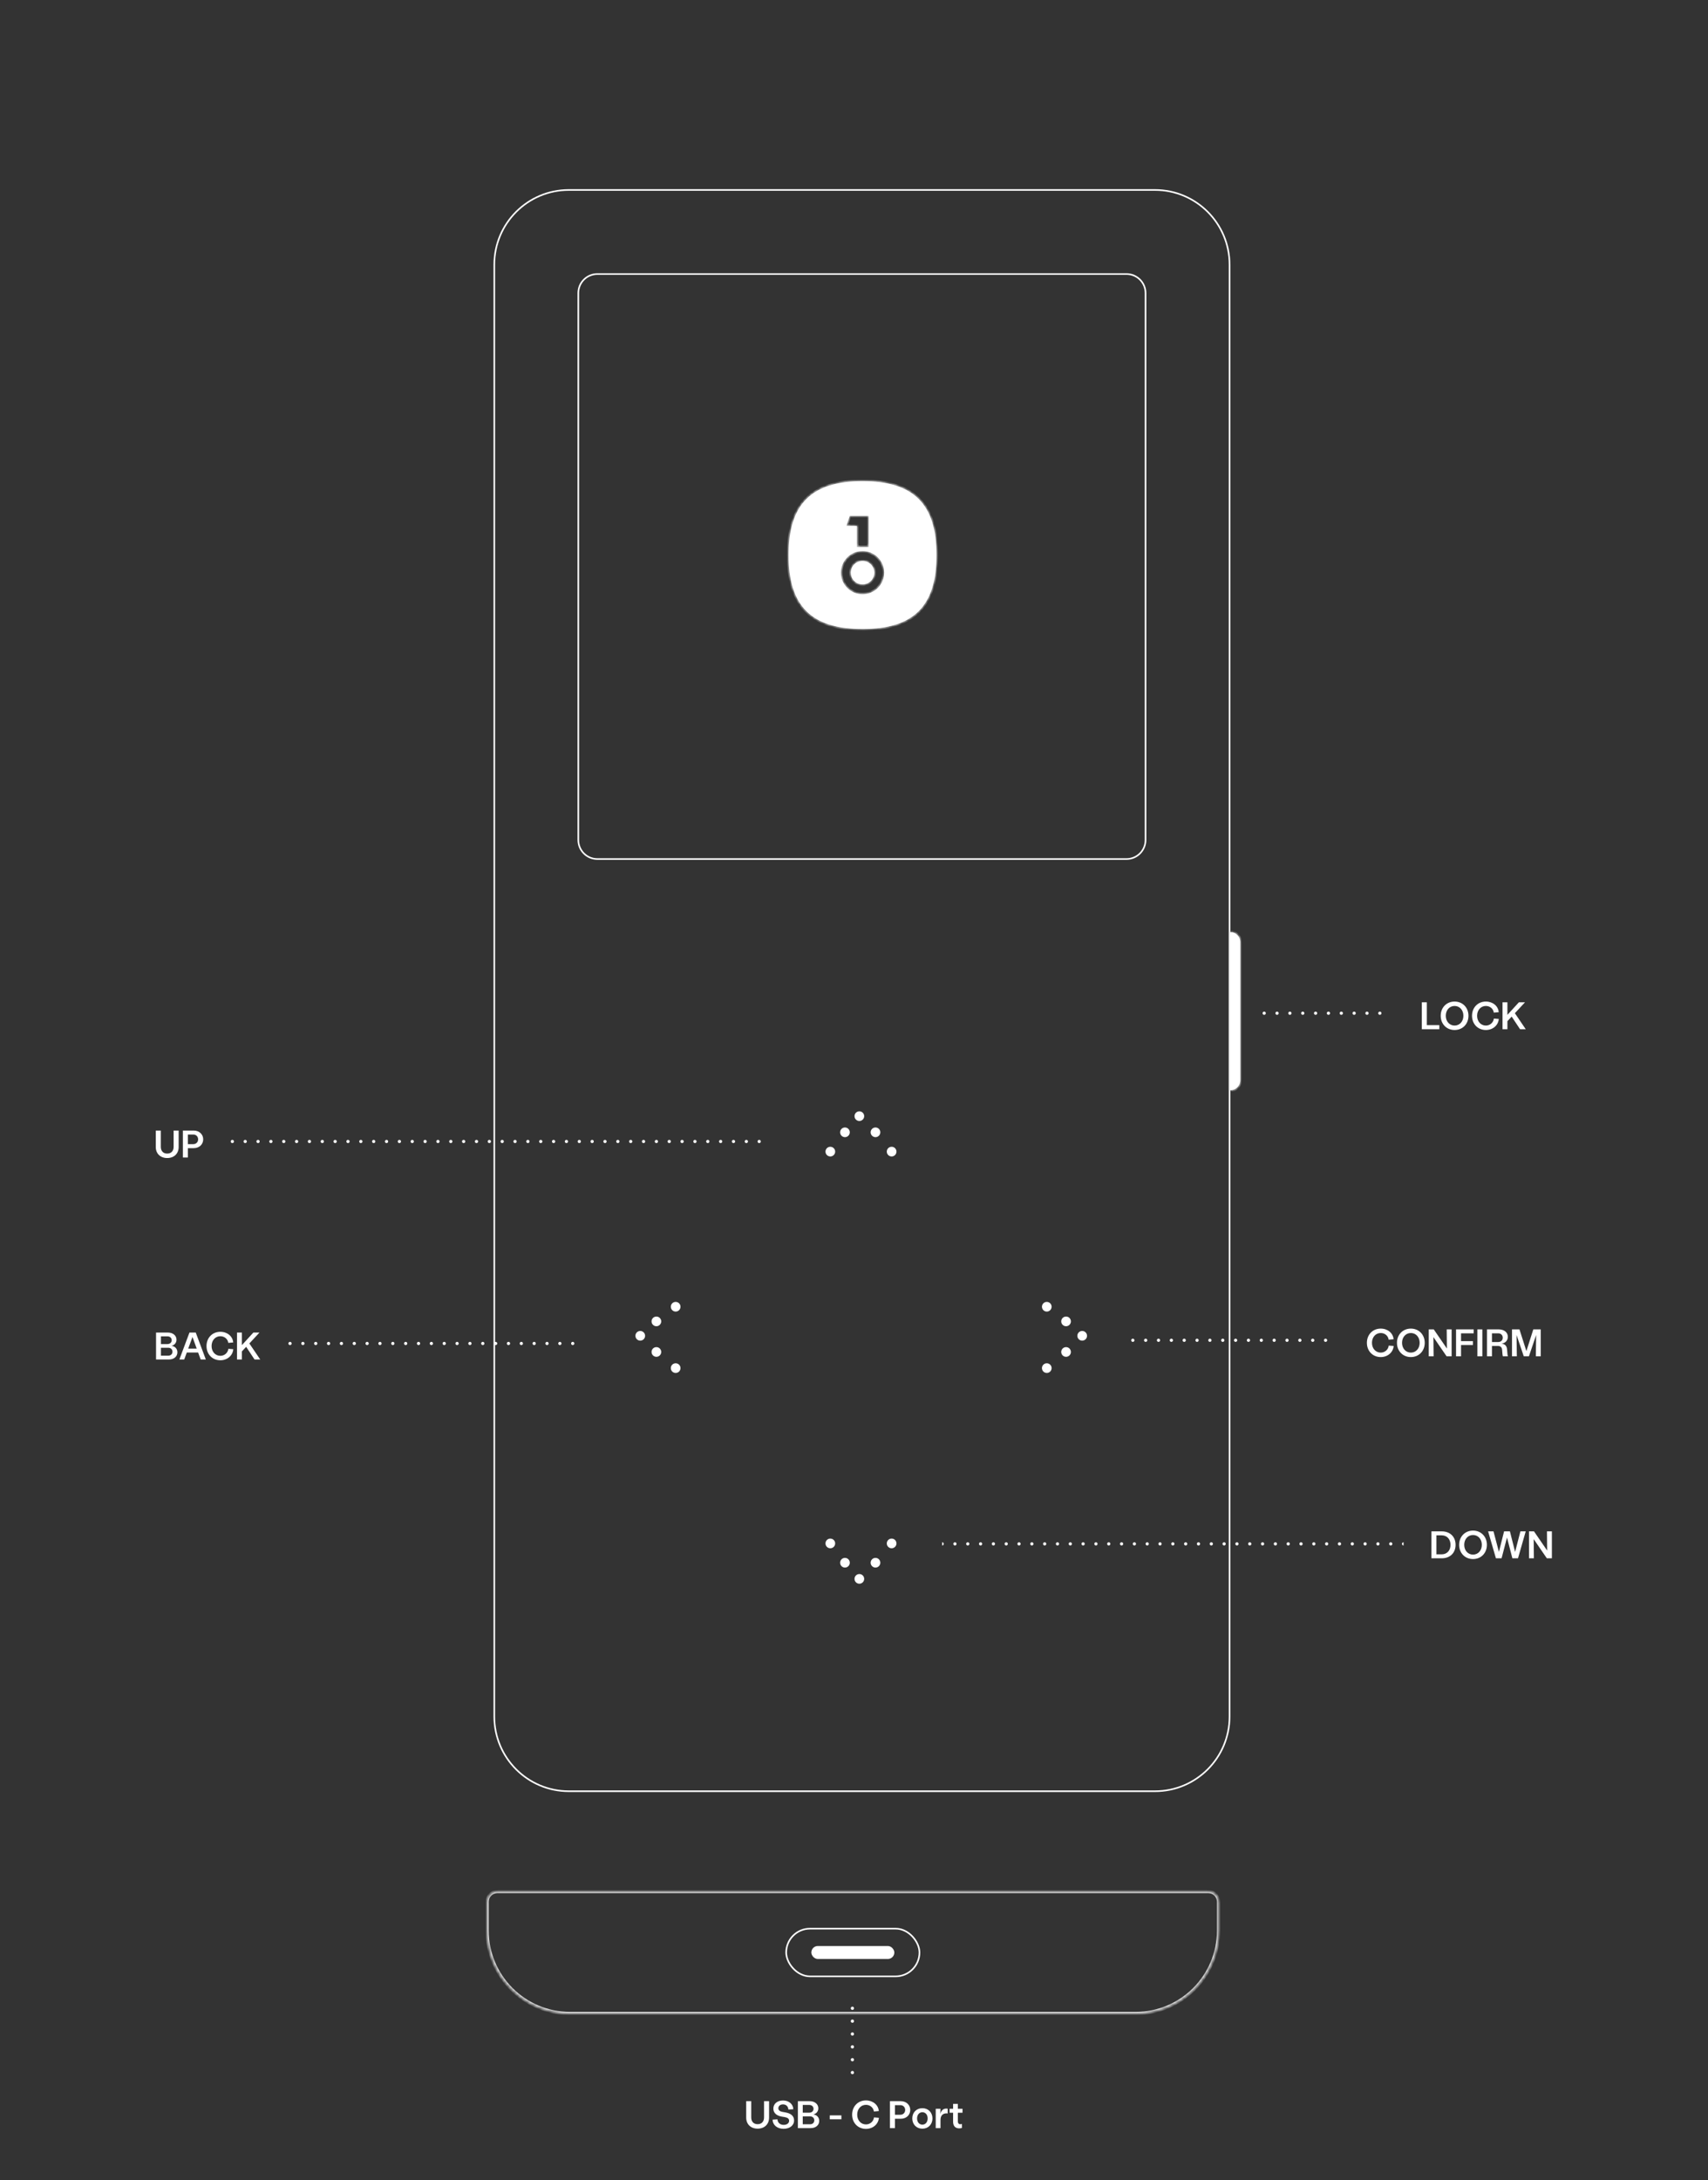 <svg width="533" height="680" viewBox="0 0 533 680" fill="none" xmlns="http://www.w3.org/2000/svg">
<rect x="0" y="0" width="533" height="680" fill="#333333" stroke="none"/>
<path d="M154.25 82.551C154.25 69.682 164.667 59.25 177.517 59.25H360.429C373.279 59.25 383.696 69.682 383.696 82.551V535.347C383.696 548.216 373.279 558.648 360.429 558.648H177.517C164.667 558.648 154.25 548.216 154.25 535.347V82.551Z" stroke="white" stroke-width="0.5"/>
<mask id="path-2-inside-1_5753_24257" fill="white">
<path d="M383.947 290.695C385.663 290.695 387.054 292.087 387.054 293.803V336.916C387.054 338.632 385.663 340.023 383.947 340.023V290.695Z"/>
</mask>
<path d="M383.947 290.695C385.663 290.695 387.054 292.087 387.054 293.803V336.916C387.054 338.632 385.663 340.023 383.947 340.023V290.695Z" fill="white"/>
<path d="M386.554 293.803V336.916H387.554V293.803H386.554ZM384.447 340.023V290.695H383.447V340.023H384.447ZM386.554 336.916C386.554 338.356 385.387 339.523 383.947 339.523V340.523C385.939 340.523 387.554 338.908 387.554 336.916H386.554ZM383.947 291.195C385.387 291.195 386.554 292.363 386.554 293.803H387.554C387.554 291.81 385.939 290.195 383.947 290.195V291.195Z" fill="white" mask="url(#path-2-inside-1_5753_24257)"/>
<path d="M337.71 417.869C337.015 417.869 336.45 417.305 336.45 416.608C336.45 415.911 337.015 415.347 337.71 415.347C338.406 415.347 338.97 415.911 338.97 416.608C338.97 417.305 338.406 417.869 337.71 417.869Z" fill="white" stroke="white" stroke-width="0.5"/>
<path d="M332.676 413.373C331.98 413.373 331.416 412.808 331.416 412.112C331.416 411.415 331.98 410.851 332.676 410.851C333.371 410.851 333.936 411.415 333.936 412.112C333.936 412.808 333.371 413.373 332.676 413.373Z" fill="white" stroke="white" stroke-width="0.5"/>
<path d="M326.661 408.804C325.966 408.804 325.402 408.24 325.402 407.543C325.402 406.847 325.966 406.282 326.661 406.282C327.357 406.282 327.921 406.847 327.921 407.543C327.921 408.24 327.357 408.804 326.661 408.804Z" fill="white" stroke="white" stroke-width="0.5"/>
<path d="M332.676 422.91C331.98 422.91 331.416 422.346 331.416 421.649C331.416 420.952 331.98 420.388 332.676 420.388C333.371 420.388 333.936 420.952 333.936 421.649C333.936 422.346 333.371 422.91 332.676 422.91Z" fill="white" stroke="white" stroke-width="0.5"/>
<path d="M326.661 427.947C325.966 427.947 325.402 427.383 325.402 426.686C325.402 425.989 325.966 425.425 326.661 425.425C327.357 425.425 327.921 425.989 327.921 426.686C327.921 427.383 327.357 427.947 326.661 427.947Z" fill="white" stroke="white" stroke-width="0.5"/>
<path d="M199.799 417.869C200.495 417.869 201.059 417.305 201.059 416.608C201.059 415.911 200.495 415.347 199.799 415.347C199.103 415.347 198.539 415.911 198.539 416.608C198.539 417.305 199.103 417.869 199.799 417.869Z" fill="white" stroke="white" stroke-width="0.5"/>
<path d="M204.834 413.373C205.529 413.373 206.094 412.808 206.094 412.112C206.094 411.415 205.529 410.851 204.834 410.851C204.138 410.851 203.574 411.415 203.574 412.112C203.574 412.808 204.138 413.373 204.834 413.373Z" fill="white" stroke="white" stroke-width="0.5"/>
<path d="M210.848 408.804C211.543 408.804 212.108 408.24 212.108 407.543C212.108 406.847 211.543 406.282 210.848 406.282C210.152 406.282 209.588 406.847 209.588 407.543C209.588 408.24 210.152 408.804 210.848 408.804Z" fill="white" stroke="white" stroke-width="0.5"/>
<path d="M204.834 422.91C205.529 422.91 206.094 422.346 206.094 421.649C206.094 420.952 205.529 420.388 204.834 420.388C204.138 420.388 203.574 420.952 203.574 421.649C203.574 422.346 204.138 422.91 204.834 422.91Z" fill="white" stroke="white" stroke-width="0.5"/>
<path d="M210.848 427.947C211.543 427.947 212.108 427.383 212.108 426.686C212.108 425.989 211.543 425.425 210.848 425.425C210.152 425.425 209.588 425.989 209.588 426.686C209.588 427.383 210.152 427.947 210.848 427.947Z" fill="white" stroke="white" stroke-width="0.5"/>
<path d="M269.43 348.106C269.43 348.803 268.866 349.367 268.171 349.367C267.475 349.367 266.911 348.803 266.911 348.106C266.911 347.409 267.475 346.845 268.171 346.845C268.866 346.845 269.43 347.409 269.43 348.106Z" fill="white" stroke="white" stroke-width="0.5"/>
<path d="M264.936 353.144C264.936 353.841 264.372 354.405 263.676 354.405C262.98 354.405 262.416 353.841 262.416 353.144C262.416 352.447 262.98 351.883 263.676 351.883C264.372 351.883 264.936 352.447 264.936 353.144Z" fill="white" stroke="white" stroke-width="0.5"/>
<path d="M260.372 359.164C260.372 359.861 259.808 360.426 259.112 360.426C258.416 360.426 257.852 359.861 257.852 359.164C257.852 358.468 258.416 357.903 259.112 357.903C259.808 357.903 260.372 358.468 260.372 359.164Z" fill="white" stroke="white" stroke-width="0.5"/>
<path d="M274.464 353.144C274.464 353.841 273.9 354.405 273.204 354.405C272.509 354.405 271.944 353.841 271.944 353.144C271.944 352.447 272.509 351.883 273.204 351.883C273.9 351.883 274.464 352.447 274.464 353.144Z" fill="white" stroke="white" stroke-width="0.5"/>
<path d="M279.502 359.164C279.502 359.861 278.937 360.426 278.242 360.426C277.546 360.426 276.982 359.861 276.982 359.164C276.982 358.468 277.546 357.903 278.242 357.903C278.937 357.903 279.502 358.468 279.502 359.164Z" fill="white" stroke="white" stroke-width="0.5"/>
<path d="M269.43 492.419C269.43 491.722 268.865 491.157 268.17 491.157C267.474 491.157 266.91 491.722 266.91 492.419C266.91 493.115 267.474 493.68 268.17 493.68C268.865 493.68 269.43 493.115 269.43 492.419Z" fill="white" stroke="white" stroke-width="0.5"/>
<path d="M264.939 487.38C264.939 486.684 264.374 486.119 263.679 486.119C262.983 486.119 262.419 486.684 262.419 487.38C262.419 488.077 262.983 488.642 263.679 488.642C264.374 488.642 264.939 488.077 264.939 487.38Z" fill="white" stroke="white" stroke-width="0.5"/>
<path d="M260.372 481.361C260.372 480.664 259.808 480.1 259.112 480.1C258.416 480.1 257.852 480.664 257.852 481.361C257.852 482.058 258.416 482.622 259.112 482.622C259.808 482.622 260.372 482.058 260.372 481.361Z" fill="white" stroke="white" stroke-width="0.5"/>
<path d="M274.464 487.38C274.464 486.684 273.9 486.119 273.204 486.119C272.509 486.119 271.944 486.684 271.944 487.38C271.944 488.077 272.509 488.642 273.204 488.642C273.9 488.642 274.464 488.077 274.464 487.38Z" fill="white" stroke="white" stroke-width="0.5"/>
<path d="M279.502 481.361C279.502 480.664 278.937 480.1 278.242 480.1C277.546 480.1 276.982 480.664 276.982 481.361C276.982 482.058 277.546 482.622 278.242 482.622C278.937 482.622 279.502 482.058 279.502 481.361Z" fill="white" stroke="white" stroke-width="0.5"/>
<path d="M180.467 91.413C180.467 88.129 183.129 85.468 186.412 85.468H351.534C354.817 85.468 357.479 88.129 357.479 91.413V261.968C357.479 265.251 354.817 267.913 351.534 267.913H186.412C183.129 267.913 180.467 265.251 180.467 261.968V91.413Z" stroke="white" stroke-width="0.5"/>
<mask id="path-25-inside-2_5753_24257" fill="white">
<path fill-rule="evenodd" clip-rule="evenodd" d="M269.168 196.175C285.111 196.175 292.261 189.035 292.261 173.117C292.261 157.199 285.111 150.06 269.168 150.06C253.226 150.06 246.075 157.199 246.075 173.117C246.075 189.035 253.226 196.175 269.168 196.175ZM271.088 160.882H265.173L264.135 164.015H267.421V170.614H271.088V160.882ZM275.915 178.6C275.915 182.32 272.895 185.335 269.169 185.335C265.444 185.335 262.424 182.32 262.424 178.6C262.424 174.881 265.444 171.866 269.169 171.866C272.895 171.866 275.915 174.881 275.915 178.6ZM272.852 178.6C272.852 180.631 271.203 182.278 269.169 182.278C267.135 182.278 265.486 180.631 265.486 178.6C265.486 176.569 267.135 174.923 269.169 174.923C271.203 174.923 272.852 176.569 272.852 178.6Z"/>
</mask>
<path fill-rule="evenodd" clip-rule="evenodd" d="M269.168 196.175C285.111 196.175 292.261 189.035 292.261 173.117C292.261 157.199 285.111 150.06 269.168 150.06C253.226 150.06 246.075 157.199 246.075 173.117C246.075 189.035 253.226 196.175 269.168 196.175ZM271.088 160.882H265.173L264.135 164.015H267.421V170.614H271.088V160.882ZM275.915 178.6C275.915 182.32 272.895 185.335 269.169 185.335C265.444 185.335 262.424 182.32 262.424 178.6C262.424 174.881 265.444 171.866 269.169 171.866C272.895 171.866 275.915 174.881 275.915 178.6ZM272.852 178.6C272.852 180.631 271.203 182.278 269.169 182.278C267.135 182.278 265.486 180.631 265.486 178.6C265.486 176.569 267.135 174.923 269.169 174.923C271.203 174.923 272.852 176.569 272.852 178.6Z" fill="white"/>
<path d="M265.173 160.882V160.382H264.812L264.698 160.725L265.173 160.882ZM271.088 160.882H271.588V160.382H271.088V160.882ZM264.135 164.015L263.661 163.858L263.443 164.515H264.135V164.015ZM267.421 164.015H267.921V163.515H267.421V164.015ZM267.421 170.614H266.921V171.114H267.421V170.614ZM271.088 170.614V171.114H271.588V170.614H271.088ZM291.761 173.117C291.761 181.012 289.987 186.62 286.34 190.261C282.693 193.903 277.076 195.675 269.168 195.675V196.675C277.203 196.675 283.133 194.877 287.047 190.969C290.961 187.061 292.761 181.14 292.761 173.117H291.761ZM269.168 150.56C277.076 150.56 282.693 152.332 286.34 155.973C289.987 159.614 291.761 165.222 291.761 173.117H292.761C292.761 165.095 290.961 159.173 287.047 155.265C283.133 151.357 277.203 149.56 269.168 149.56V150.56ZM246.575 173.117C246.575 165.222 248.35 159.614 251.997 155.973C255.644 152.332 261.26 150.56 269.168 150.56V149.56C261.134 149.56 255.204 151.357 251.29 155.265C247.376 159.173 245.575 165.095 245.575 173.117H246.575ZM269.168 195.675C261.26 195.675 255.644 193.903 251.997 190.261C248.35 186.62 246.575 181.012 246.575 173.117H245.575C245.575 181.14 247.376 187.061 251.29 190.969C255.204 194.877 261.134 196.675 269.168 196.675V195.675ZM265.173 161.382H271.088V160.382H265.173V161.382ZM264.61 164.172L265.648 161.039L264.698 160.725L263.661 163.858L264.61 164.172ZM267.421 163.515H264.135V164.515H267.421V163.515ZM267.921 170.614V164.015H266.921V170.614H267.921ZM271.088 170.114H267.421V171.114H271.088V170.114ZM270.588 160.882V170.614H271.588V160.882H270.588ZM269.169 185.835C273.17 185.835 276.415 182.597 276.415 178.6H275.415C275.415 182.043 272.619 184.835 269.169 184.835V185.835ZM261.924 178.6C261.924 182.597 265.169 185.835 269.169 185.835V184.835C265.719 184.835 262.924 182.043 262.924 178.6H261.924ZM269.169 171.366C265.169 171.366 261.924 174.604 261.924 178.6H262.924C262.924 175.158 265.719 172.366 269.169 172.366V171.366ZM276.415 178.6C276.415 174.604 273.17 171.366 269.169 171.366V172.366C272.619 172.366 275.415 175.158 275.415 178.6H276.415ZM269.169 182.778C271.479 182.778 273.352 180.908 273.352 178.6H272.352C272.352 180.354 270.928 181.778 269.169 181.778V182.778ZM264.986 178.6C264.986 180.908 266.86 182.778 269.169 182.778V181.778C267.411 181.778 265.986 180.354 265.986 178.6H264.986ZM269.169 174.423C266.86 174.423 264.986 176.293 264.986 178.6H265.986C265.986 176.846 267.411 175.423 269.169 175.423V174.423ZM273.352 178.6C273.352 176.293 271.479 174.423 269.169 174.423V175.423C270.928 175.423 272.352 176.846 272.352 178.6H273.352Z" fill="white" mask="url(#path-25-inside-2_5753_24257)"/>
<path d="M52.176 361.168C54.324 361.168 55.752 359.788 55.752 357.724V352.6H54.18V357.676C54.18 358.972 53.412 359.776 52.176 359.776C50.94 359.776 50.184 358.972 50.184 357.676V352.6H48.612V357.724C48.612 359.788 50.04 361.168 52.176 361.168ZM57.075 361H58.635V358.084H60.459C62.199 358.084 63.411 356.896 63.411 355.336C63.411 353.788 62.199 352.6 60.459 352.6H57.075V361ZM58.635 356.836V353.836H60.303C61.191 353.836 61.827 354.46 61.827 355.336C61.827 356.212 61.191 356.836 60.303 356.836H58.635Z" fill="white"/>
<line x1="72.5" y1="356" x2="239.5" y2="356" stroke="white" stroke-linecap="round" stroke-linejoin="round" stroke-dasharray="0.01 4"/>
<line x1="353.5" y1="418" x2="417.5" y2="418" stroke="white" stroke-linecap="round" stroke-linejoin="round" stroke-dasharray="0.01 4"/>
<path d="M430.872 423.24C433.044 423.24 434.748 421.776 434.904 419.784L433.368 419.664C433.224 420.924 432.168 421.848 430.872 421.848C429.288 421.848 428.136 420.552 428.136 418.8C428.136 417.036 429.288 415.74 430.872 415.74C432.156 415.74 433.2 416.616 433.344 417.816L434.88 417.684C434.736 415.764 433.044 414.36 430.872 414.36C428.376 414.36 426.552 416.232 426.552 418.8C426.552 421.368 428.376 423.24 430.872 423.24ZM440.271 423.24C442.767 423.24 444.603 421.368 444.603 418.8C444.603 416.232 442.767 414.36 440.271 414.36C437.775 414.36 435.939 416.232 435.939 418.8C435.939 421.368 437.775 423.24 440.271 423.24ZM437.523 418.8C437.523 417.024 438.687 415.74 440.271 415.74C441.867 415.74 443.019 417.024 443.019 418.8C443.019 420.552 441.867 421.848 440.271 421.848C438.687 421.848 437.523 420.552 437.523 418.8ZM445.856 423H447.38L447.32 417.024L451.424 423H452.996V414.6H451.46L451.52 420.576L447.416 414.6H445.856V423ZM454.376 423H455.936V419.484H459.644V418.272H455.936V415.836H459.884V414.6H454.376V423ZM461.033 423H462.581V414.6H461.033V423ZM464.032 423H465.58V419.772H467.368C468.244 419.772 468.676 420.168 468.748 420.96L468.856 422.28C468.88 422.556 468.928 422.808 468.988 423H470.572C470.476 422.784 470.428 422.556 470.404 422.16L470.296 420.84C470.212 419.748 469.612 419.124 468.52 419.052C469.708 418.932 470.536 418.104 470.536 416.928C470.536 415.524 469.396 414.6 467.608 414.6H464.032V423ZM465.58 418.548V415.836H467.536C468.364 415.836 468.952 416.4 468.952 417.204C468.952 418.02 468.364 418.548 467.536 418.548H465.58ZM471.837 423H473.349L473.253 416.352L475.509 423H477.117L479.373 416.352L479.277 423H480.801V414.6H478.485L476.325 421.38L474.165 414.6H471.837V423Z" fill="white"/>
<line x1="394.5" y1="316" x2="434.5" y2="316" stroke="white" stroke-linecap="round" stroke-linejoin="round" stroke-dasharray="0.01 4"/>
<path d="M443.696 321H449.156V319.716H445.256V312.6H443.696V321ZM453.919 321.24C456.415 321.24 458.251 319.368 458.251 316.8C458.251 314.232 456.415 312.36 453.919 312.36C451.423 312.36 449.587 314.232 449.587 316.8C449.587 319.368 451.423 321.24 453.919 321.24ZM451.171 316.8C451.171 315.024 452.335 313.74 453.919 313.74C455.515 313.74 456.667 315.024 456.667 316.8C456.667 318.552 455.515 319.848 453.919 319.848C452.335 319.848 451.171 318.552 451.171 316.8ZM463.681 321.24C465.853 321.24 467.557 319.776 467.713 317.784L466.177 317.664C466.033 318.924 464.977 319.848 463.681 319.848C462.097 319.848 460.945 318.552 460.945 316.8C460.945 315.036 462.097 313.74 463.681 313.74C464.965 313.74 466.009 314.616 466.153 315.816L467.689 315.684C467.545 313.764 465.853 312.36 463.681 312.36C461.185 312.36 459.361 314.232 459.361 316.8C459.361 319.368 461.185 321.24 463.681 321.24ZM468.88 321H470.404V318.48L471.736 317.052L474.352 321H476.128L472.732 315.996L475.888 312.6H473.98L470.404 316.512V312.6H468.88V321Z" fill="white"/>
<path d="M294.005 482C294.281 482 294.505 481.776 294.505 481.5C294.505 481.224 294.281 481 294.005 481L294.005 482ZM297.995 481C297.719 481 297.495 481.224 297.495 481.5C297.495 481.776 297.719 482 297.995 482L297.995 481ZM298.005 482C298.281 482 298.505 481.776 298.505 481.5C298.505 481.224 298.281 481 298.005 481L298.005 482ZM301.995 481C301.719 481 301.495 481.224 301.495 481.5C301.495 481.776 301.719 482 301.995 482L301.995 481ZM302.005 482C302.281 482 302.505 481.776 302.505 481.5C302.505 481.224 302.281 481 302.005 481L302.005 482ZM305.995 481C305.719 481 305.495 481.224 305.495 481.5C305.495 481.776 305.719 482 305.995 482L305.995 481ZM306.005 482C306.281 482 306.505 481.776 306.505 481.5C306.505 481.224 306.281 481 306.005 481L306.005 482ZM309.995 481C309.719 481 309.495 481.224 309.495 481.5C309.495 481.776 309.719 482 309.995 482L309.995 481ZM310.005 482C310.281 482 310.505 481.776 310.505 481.5C310.505 481.224 310.281 481 310.005 481L310.005 482ZM313.995 481C313.719 481 313.495 481.224 313.495 481.5C313.495 481.776 313.719 482 313.995 482L313.995 481ZM314.005 482C314.281 482 314.505 481.776 314.505 481.5C314.505 481.224 314.281 481 314.005 481L314.005 482ZM317.995 481C317.719 481 317.495 481.224 317.495 481.5C317.495 481.776 317.719 482 317.995 482L317.995 481ZM318.005 482C318.281 482 318.505 481.776 318.505 481.5C318.505 481.224 318.281 481 318.005 481L318.005 482ZM321.995 481C321.719 481 321.495 481.224 321.495 481.5C321.495 481.776 321.719 482 321.995 482L321.995 481ZM322.005 482C322.281 482 322.505 481.776 322.505 481.5C322.505 481.224 322.281 481 322.005 481L322.005 482ZM325.995 481C325.719 481 325.495 481.224 325.495 481.5C325.495 481.776 325.719 482 325.995 482L325.995 481ZM326.005 482C326.281 482 326.505 481.776 326.505 481.5C326.505 481.224 326.281 481 326.005 481L326.005 482ZM329.995 481C329.719 481 329.495 481.224 329.495 481.5C329.495 481.776 329.719 482 329.995 482L329.995 481ZM330.005 482C330.281 482 330.505 481.776 330.505 481.5C330.505 481.224 330.281 481 330.005 481L330.005 482ZM333.995 481C333.719 481 333.495 481.224 333.495 481.5C333.495 481.776 333.719 482 333.995 482L333.995 481ZM334.005 482C334.281 482 334.505 481.776 334.505 481.5C334.505 481.224 334.281 481 334.005 481L334.005 482ZM337.995 481C337.719 481 337.495 481.224 337.495 481.5C337.495 481.776 337.719 482 337.995 482L337.995 481ZM338.005 482C338.281 482 338.505 481.776 338.505 481.5C338.505 481.224 338.281 481 338.005 481L338.005 482ZM341.995 481C341.719 481 341.495 481.224 341.495 481.5C341.495 481.776 341.719 482 341.995 482L341.995 481ZM342.005 482C342.281 482 342.505 481.776 342.505 481.5C342.505 481.224 342.281 481 342.005 481L342.005 482ZM345.995 481C345.719 481 345.495 481.224 345.495 481.5C345.495 481.776 345.719 482 345.995 482L345.995 481ZM346.005 482C346.281 482 346.505 481.776 346.505 481.5C346.505 481.224 346.281 481 346.005 481L346.005 482ZM349.995 481C349.719 481 349.495 481.224 349.495 481.5C349.495 481.776 349.719 482 349.995 482L349.995 481ZM350.005 482C350.281 482 350.505 481.776 350.505 481.5C350.505 481.224 350.281 481 350.005 481L350.005 482ZM353.995 481C353.719 481 353.495 481.224 353.495 481.5C353.495 481.776 353.719 482 353.995 482L353.995 481ZM354.005 482C354.281 482 354.505 481.776 354.505 481.5C354.505 481.224 354.281 481 354.005 481L354.005 482ZM357.995 481C357.719 481 357.495 481.224 357.495 481.5C357.495 481.776 357.719 482 357.995 482L357.995 481ZM358.005 482C358.281 482 358.505 481.776 358.505 481.5C358.505 481.224 358.281 481 358.005 481L358.005 482ZM361.995 481C361.719 481 361.495 481.224 361.495 481.5C361.495 481.776 361.719 482 361.995 482L361.995 481ZM362.005 482C362.281 482 362.505 481.776 362.505 481.5C362.505 481.224 362.281 481 362.005 481L362.005 482ZM365.995 481C365.719 481 365.495 481.224 365.495 481.5C365.495 481.776 365.719 482 365.995 482L365.995 481ZM366.005 482C366.281 482 366.505 481.776 366.505 481.5C366.505 481.224 366.281 481 366.005 481L366.005 482ZM369.995 481C369.719 481 369.495 481.224 369.495 481.5C369.495 481.776 369.719 482 369.995 482L369.995 481ZM370.005 482C370.281 482 370.505 481.776 370.505 481.5C370.505 481.224 370.281 481 370.005 481L370.005 482ZM373.995 481C373.719 481 373.495 481.224 373.495 481.5C373.495 481.776 373.719 482 373.995 482L373.995 481ZM374.005 482C374.281 482 374.505 481.776 374.505 481.5C374.505 481.224 374.281 481 374.005 481L374.005 482ZM377.995 481C377.719 481 377.495 481.224 377.495 481.5C377.495 481.776 377.719 482 377.995 482L377.995 481ZM378.005 482C378.281 482 378.505 481.776 378.505 481.5C378.505 481.224 378.281 481 378.005 481L378.005 482ZM381.995 481C381.719 481 381.495 481.224 381.495 481.5C381.495 481.776 381.719 482 381.995 482L381.995 481ZM382.005 482C382.281 482 382.505 481.776 382.505 481.5C382.505 481.224 382.281 481 382.005 481L382.005 482ZM385.995 481C385.719 481 385.495 481.224 385.495 481.5C385.495 481.776 385.719 482 385.995 482L385.995 481ZM386.005 482C386.281 482 386.505 481.776 386.505 481.5C386.505 481.224 386.281 481 386.005 481L386.005 482ZM389.995 481C389.719 481 389.495 481.224 389.495 481.5C389.495 481.776 389.719 482 389.995 482L389.995 481ZM390.005 482C390.281 482 390.505 481.776 390.505 481.5C390.505 481.224 390.281 481 390.005 481L390.005 482ZM393.995 481C393.719 481 393.495 481.224 393.495 481.5C393.495 481.776 393.719 482 393.995 482L393.995 481ZM394.005 482C394.281 482 394.505 481.776 394.505 481.5C394.505 481.224 394.281 481 394.005 481L394.005 482ZM397.995 481C397.719 481 397.495 481.224 397.495 481.5C397.495 481.776 397.719 482 397.995 482L397.995 481ZM398.005 482C398.281 482 398.505 481.776 398.505 481.5C398.505 481.224 398.281 481 398.005 481L398.005 482ZM401.995 481C401.719 481 401.495 481.224 401.495 481.5C401.495 481.776 401.719 482 401.995 482L401.995 481ZM402.005 482C402.281 482 402.505 481.776 402.505 481.5C402.505 481.224 402.281 481 402.005 481L402.005 482ZM405.995 481C405.719 481 405.495 481.224 405.495 481.5C405.495 481.776 405.719 482 405.995 482L405.995 481ZM406.005 482C406.281 482 406.505 481.776 406.505 481.5C406.505 481.224 406.281 481 406.005 481L406.005 482ZM409.995 481C409.719 481 409.495 481.224 409.495 481.5C409.495 481.776 409.719 482 409.995 482L409.995 481ZM410.005 482C410.281 482 410.505 481.776 410.505 481.5C410.505 481.224 410.281 481 410.005 481L410.005 482ZM413.995 481C413.719 481 413.495 481.224 413.495 481.5C413.495 481.776 413.719 482 413.995 482L413.995 481ZM414.005 482C414.281 482 414.505 481.776 414.505 481.5C414.505 481.224 414.281 481 414.005 481L414.005 482ZM417.995 481C417.719 481 417.495 481.224 417.495 481.5C417.495 481.776 417.719 482 417.995 482L417.995 481ZM418.005 482C418.281 482 418.505 481.776 418.505 481.5C418.505 481.224 418.281 481 418.005 481L418.005 482ZM421.995 481C421.719 481 421.495 481.224 421.495 481.5C421.495 481.776 421.719 482 421.995 482L421.995 481ZM422.005 482C422.281 482 422.505 481.776 422.505 481.5C422.505 481.224 422.281 481 422.005 481L422.005 482ZM425.995 481C425.719 481 425.495 481.224 425.495 481.5C425.495 481.776 425.719 482 425.995 482L425.995 481ZM426.005 482C426.281 482 426.505 481.776 426.505 481.5C426.505 481.224 426.281 481 426.005 481L426.005 482ZM429.995 481C429.719 481 429.495 481.224 429.495 481.5C429.495 481.776 429.719 482 429.995 482L429.995 481ZM430.005 482C430.281 482 430.505 481.776 430.505 481.5C430.505 481.224 430.281 481 430.005 481L430.005 482ZM433.995 481C433.719 481 433.495 481.224 433.495 481.5C433.495 481.776 433.719 482 433.995 482L433.995 481ZM434.005 482C434.281 482 434.505 481.776 434.505 481.5C434.505 481.224 434.281 481 434.005 481L434.005 482ZM437.995 481C437.719 481 437.495 481.224 437.495 481.5C437.495 481.776 437.719 482 437.995 482L437.995 481ZM294 482L294.005 482L294.005 481L294 481L294 482ZM297.995 482L298.005 482L298.005 481L297.995 481L297.995 482ZM301.995 482L302.005 482L302.005 481L301.995 481L301.995 482ZM305.995 482L306.005 482L306.005 481L305.995 481L305.995 482ZM309.995 482L310.005 482L310.005 481L309.995 481L309.995 482ZM313.995 482L314.005 482L314.005 481L313.995 481L313.995 482ZM317.995 482L318.005 482L318.005 481L317.995 481L317.995 482ZM321.995 482L322.005 482L322.005 481L321.995 481L321.995 482ZM325.995 482L326.005 482L326.005 481L325.995 481L325.995 482ZM329.995 482L330.005 482L330.005 481L329.995 481L329.995 482ZM333.995 482L334.005 482L334.005 481L333.995 481L333.995 482ZM337.995 482L338.005 482L338.005 481L337.995 481L337.995 482ZM341.995 482L342.005 482L342.005 481L341.995 481L341.995 482ZM345.995 482L346.005 482L346.005 481L345.995 481L345.995 482ZM349.995 482L350.005 482L350.005 481L349.995 481L349.995 482ZM353.995 482L354.005 482L354.005 481L353.995 481L353.995 482ZM357.995 482L358.005 482L358.005 481L357.995 481L357.995 482ZM361.995 482L362.005 482L362.005 481L361.995 481L361.995 482ZM365.995 482L366.005 482L366.005 481L365.995 481L365.995 482ZM369.995 482L370.005 482L370.005 481L369.995 481L369.995 482ZM373.995 482L374.005 482L374.005 481L373.995 481L373.995 482ZM377.995 482L378.005 482L378.005 481L377.995 481L377.995 482ZM381.995 482L382.005 482L382.005 481L381.995 481L381.995 482ZM385.995 482L386.005 482L386.005 481L385.995 481L385.995 482ZM389.995 482L390.005 482L390.005 481L389.995 481L389.995 482ZM393.995 482L394.005 482L394.005 481L393.995 481L393.995 482ZM397.995 482L398.005 482L398.005 481L397.995 481L397.995 482ZM401.995 482L402.005 482L402.005 481L401.995 481L401.995 482ZM405.995 482L406.005 482L406.005 481L405.995 481L405.995 482ZM409.995 482L410.005 482L410.005 481L409.995 481L409.995 482ZM413.995 482L414.005 482L414.005 481L413.995 481L413.995 482ZM417.995 482L418.005 482L418.005 481L417.995 481L417.995 482ZM421.995 482L422.005 482L422.005 481L421.995 481L421.995 482ZM425.995 482L426.005 482L426.005 481L425.995 481L425.995 482ZM429.995 482L430.005 482L430.005 481L429.995 481L429.995 482ZM433.995 482L434.005 482L434.005 481L433.995 481L433.995 482ZM437.995 482L438 482L438 481L437.995 481L437.995 482Z" fill="white"/>
<path d="M446.696 486H449.912C452.504 486 454.232 484.32 454.232 481.8C454.232 479.28 452.504 477.6 449.912 477.6H446.696V486ZM448.244 484.764V478.836H449.876C451.544 478.836 452.648 480.024 452.648 481.8C452.648 483.576 451.544 484.764 449.876 484.764H448.244ZM459.673 486.24C462.169 486.24 464.005 484.368 464.005 481.8C464.005 479.232 462.169 477.36 459.673 477.36C457.177 477.36 455.341 479.232 455.341 481.8C455.341 484.368 457.177 486.24 459.673 486.24ZM456.925 481.8C456.925 480.024 458.089 478.74 459.673 478.74C461.269 478.74 462.421 480.024 462.421 481.8C462.421 483.552 461.269 484.848 459.673 484.848C458.089 484.848 456.925 483.552 456.925 481.8ZM466.818 486H468.582L470.274 479.532L471.954 486H473.706L476.118 477.6H474.462L472.806 484.008L471.186 477.6H469.362L467.754 484.008L466.062 477.6H464.382L466.818 486ZM477.141 486H478.665L478.605 480.024L482.709 486H484.281V477.6H482.745L482.805 483.576L478.701 477.6H477.141V486Z" fill="white"/>
<g clip-path="url(#clip0_5753_24257)">
<line x1="265.999" y1="650.403" x2="265.999" y2="625.5" stroke="white" stroke-linecap="round" stroke-linejoin="round" stroke-dasharray="0.01 4"/>
</g>
<path d="M236.422 663.881C238.57 663.881 239.998 662.501 239.998 660.437V655.313H238.426V660.389C238.426 661.685 237.658 662.489 236.422 662.489C235.186 662.489 234.43 661.685 234.43 660.389V655.313H232.858V660.437C232.858 662.501 234.286 663.881 236.422 663.881ZM244.513 663.929C246.457 663.929 247.801 662.873 247.801 661.325C247.801 659.981 246.877 659.117 245.101 658.817L244.045 658.625C243.337 658.481 242.893 658.109 242.893 657.509C242.893 656.789 243.517 656.309 244.357 656.309C245.293 656.309 245.977 656.957 246.025 657.917L247.561 657.821C247.513 656.225 246.169 655.097 244.369 655.097C242.593 655.097 241.333 656.081 241.333 657.629C241.333 658.925 242.269 659.825 243.901 660.113L244.957 660.293C245.833 660.473 246.253 660.809 246.253 661.433C246.253 662.189 245.545 662.705 244.537 662.705C243.445 662.705 242.653 662.009 242.617 660.977L241.105 661.073C241.117 662.753 242.545 663.929 244.513 663.929ZM248.985 663.713H252.993C254.553 663.713 255.645 662.801 255.645 661.469C255.645 660.389 254.925 659.597 253.809 659.441C254.721 659.261 255.369 658.505 255.369 657.533C255.369 656.261 254.277 655.313 252.717 655.313H248.985V663.713ZM250.509 662.513V660.053H252.813C253.581 660.053 254.109 660.557 254.109 661.289C254.109 662.009 253.581 662.513 252.813 662.513H250.509ZM250.509 658.901V656.489H252.549C253.329 656.489 253.869 656.993 253.869 657.689C253.869 658.397 253.329 658.901 252.549 658.901H250.509ZM258.942 660.965H262.566V659.741H258.942V660.965ZM270.235 663.953C272.407 663.953 274.111 662.489 274.267 660.497L272.731 660.377C272.587 661.637 271.531 662.561 270.235 662.561C268.651 662.561 267.499 661.265 267.499 659.513C267.499 657.749 268.651 656.453 270.235 656.453C271.519 656.453 272.563 657.329 272.707 658.529L274.243 658.397C274.099 656.477 272.407 655.073 270.235 655.073C267.739 655.073 265.915 656.945 265.915 659.513C265.915 662.081 267.739 663.953 270.235 663.953ZM277.719 663.713H279.279V660.797H281.103C282.843 660.797 284.055 659.609 284.055 658.049C284.055 656.501 282.843 655.313 281.103 655.313H277.719V663.713ZM279.279 659.549V656.549H280.947C281.835 656.549 282.471 657.173 282.471 658.049C282.471 658.925 281.835 659.549 280.947 659.549H279.279ZM287.841 663.893C289.665 663.893 290.985 662.561 290.985 660.689C290.985 658.829 289.665 657.497 287.841 657.497C286.005 657.497 284.685 658.829 284.685 660.689C284.685 662.561 286.005 663.893 287.841 663.893ZM286.185 660.689C286.185 659.561 286.857 658.757 287.841 658.757C288.813 658.757 289.485 659.561 289.485 660.689C289.485 661.829 288.813 662.633 287.841 662.633C286.857 662.633 286.185 661.829 286.185 660.689ZM292.003 663.713H293.491V661.145C293.491 659.501 294.571 658.973 295.735 659.141V657.665C294.715 657.461 293.719 657.929 293.455 659.333L293.491 657.677H292.003V663.713ZM300.195 663.665L300.183 662.417C299.547 662.609 298.911 662.537 298.911 661.577V658.913H300.363V657.677H298.911V656.153H297.423V657.677H296.331V658.913H297.423V661.697C297.423 663.665 298.875 664.037 300.195 663.665Z" fill="white"/>
<path d="M48.696 424H52.704C54.264 424 55.356 423.088 55.356 421.756C55.356 420.676 54.636 419.884 53.52 419.728C54.432 419.548 55.08 418.792 55.08 417.82C55.08 416.548 53.988 415.6 52.428 415.6H48.696V424ZM50.22 422.8V420.34H52.524C53.292 420.34 53.82 420.844 53.82 421.576C53.82 422.296 53.292 422.8 52.524 422.8H50.22ZM50.22 419.188V416.776H52.26C53.04 416.776 53.58 417.28 53.58 417.976C53.58 418.684 53.04 419.188 52.26 419.188H50.22ZM55.975 424H57.487L58.291 421.828H61.831L62.623 424H64.231L61.087 415.6H59.119L55.975 424ZM58.735 420.604L60.067 416.98L61.387 420.604H58.735ZM68.763 424.24C70.935 424.24 72.639 422.776 72.795 420.784L71.259 420.664C71.115 421.924 70.059 422.848 68.763 422.848C67.179 422.848 66.027 421.552 66.027 419.8C66.027 418.036 67.179 416.74 68.763 416.74C70.047 416.74 71.091 417.616 71.235 418.816L72.771 418.684C72.627 416.764 70.935 415.36 68.763 415.36C66.267 415.36 64.443 417.232 64.443 419.8C64.443 422.368 66.267 424.24 68.763 424.24ZM73.962 424H75.486V421.48L76.818 420.052L79.434 424H81.21L77.814 418.996L80.97 415.6H79.062L75.486 419.512V415.6H73.962V424Z" fill="white"/>
<line x1="90.5" y1="419" x2="180.5" y2="419" stroke="white" stroke-linecap="round" stroke-linejoin="round" stroke-dasharray="0.01 4"/>
<mask id="path-39-inside-3_5753_24257" fill="white">
<path d="M152 593.157C152 591.369 153.45 589.919 155.238 589.919H377.034C378.822 589.919 380.272 591.369 380.272 593.157V602.061C380.272 616.367 368.675 627.964 354.369 627.964H177.903C163.597 627.964 152 616.367 152 602.061V593.157Z"/>
</mask>
<path d="M155.238 590.419H377.034V589.419H155.238V590.419ZM379.772 593.157V602.061H380.772V593.157H379.772ZM354.369 627.464H177.903V628.464H354.369V627.464ZM152.5 602.061V593.157H151.5V602.061H152.5ZM177.903 627.464C163.873 627.464 152.5 616.091 152.5 602.061H151.5C151.5 616.643 163.321 628.464 177.903 628.464V627.464ZM379.772 602.061C379.772 616.091 368.399 627.464 354.369 627.464V628.464C368.951 628.464 380.772 616.643 380.772 602.061H379.772ZM377.034 590.419C378.546 590.419 379.772 591.645 379.772 593.157H380.772C380.772 591.092 379.099 589.419 377.034 589.419V590.419ZM155.238 589.419C153.174 589.419 151.5 591.092 151.5 593.157H152.5C152.5 591.645 153.726 590.419 155.238 590.419V589.419Z" fill="white" mask="url(#path-39-inside-3_5753_24257)"/>
<rect x="245.339" y="601.502" width="41.593" height="14.88" rx="7.44" stroke="white" stroke-width="0.5"/>
<rect x="253.185" y="606.918" width="25.903" height="4.047" rx="2.024" fill="white"/>
<defs>
<clipPath id="clip0_5753_24257">
<rect width="64.758" height="23.475" fill="white" transform="translate(234.121 625)"/>
</clipPath>
</defs>
</svg>
